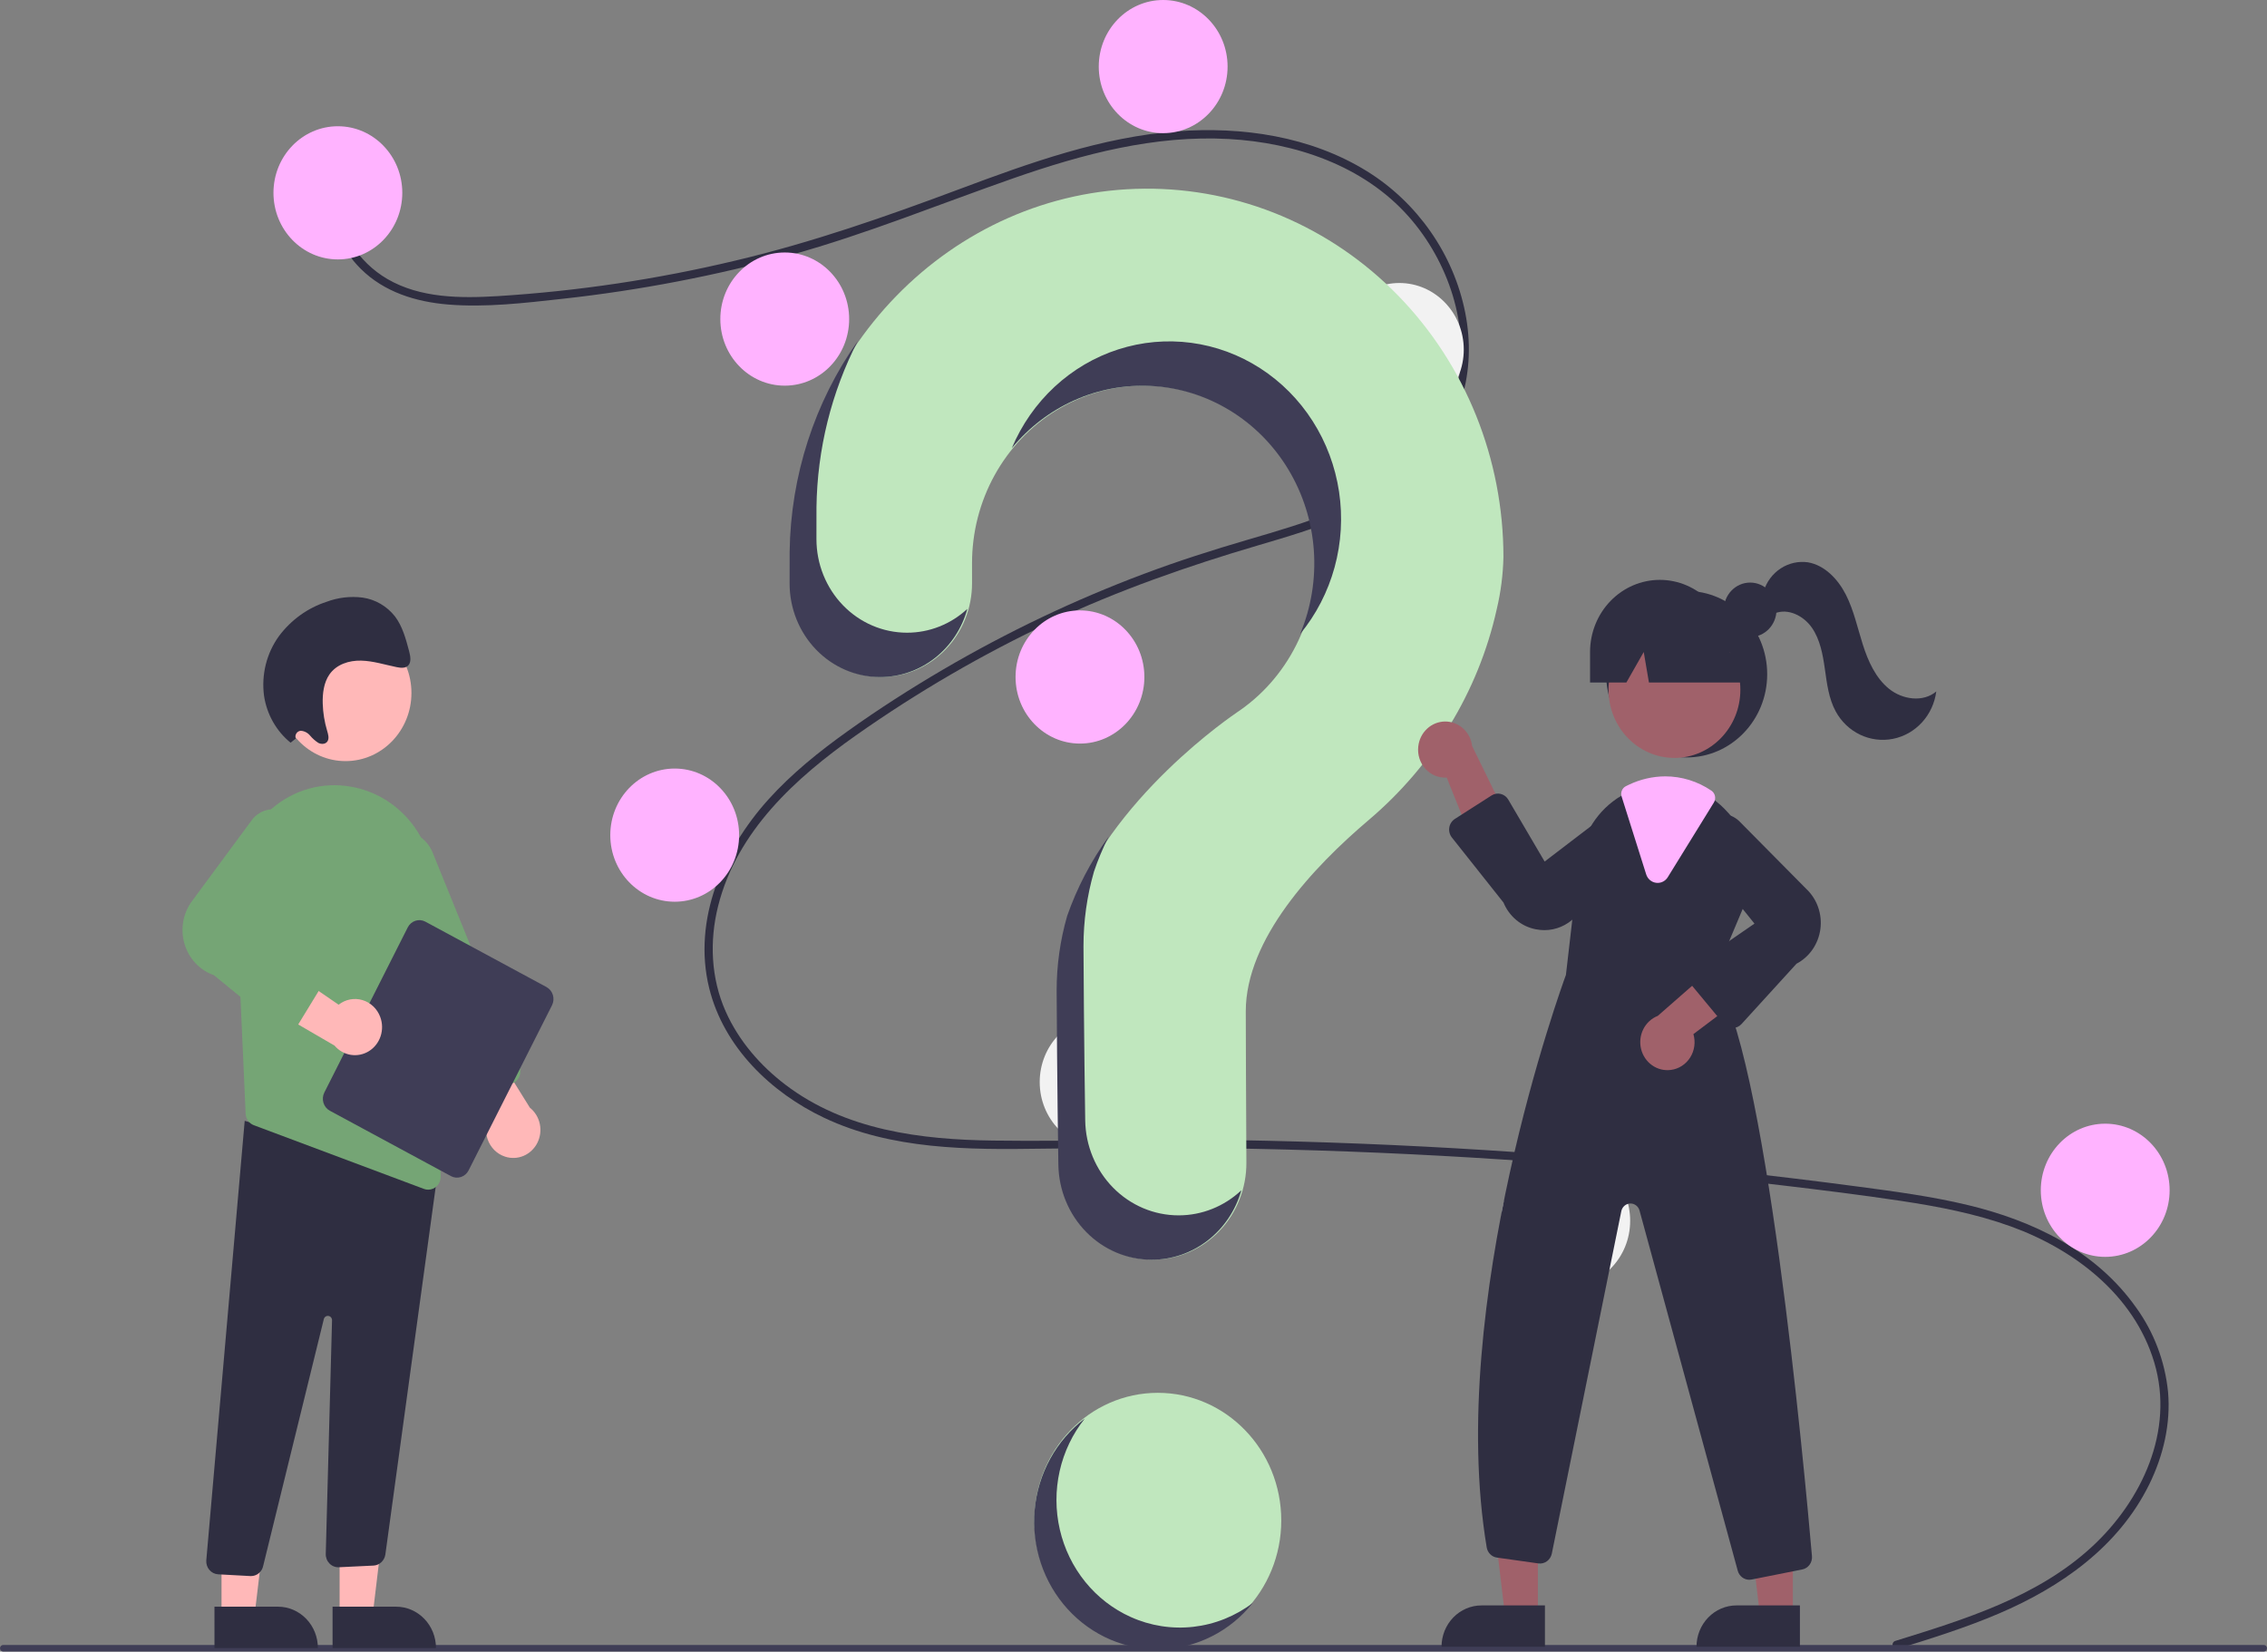 <svg class="work__image" width="339" height="247" viewBox="0 0 339 247" fill="none" xmlns="http://www.w3.org/2000/svg">
<rect x="0" y="0" width="339" height="247" fill="#808080" stroke="none"/>
<g clip-path="url(#clip0_261_757)">
<path d="M173.134 246.477C183.33 246.477 191.596 237.931 191.596 227.389C191.596 216.847 183.33 208.302 173.134 208.302C162.938 208.302 154.673 216.847 154.673 227.389C154.673 237.931 162.938 246.477 173.134 246.477Z" fill="#C0E7BE"/>
<path d="M283.424 245.404C293.753 242.197 304.733 238.853 312.924 231.229C320.243 224.417 325.185 214.014 322.153 203.797C319.127 193.601 310.063 186.802 300.705 183.421C295.397 181.503 289.844 180.439 284.293 179.603C278.259 178.695 272.199 177.95 266.141 177.234C241.612 174.333 216.99 172.561 192.277 171.918C180.082 171.6 167.89 171.608 155.694 171.791C144.802 171.955 133.331 171.951 123.226 167.164C115.369 163.442 108.237 156.671 106.048 147.773C103.52 137.501 108.182 127.04 114.869 119.601C118.394 115.68 122.513 112.38 126.763 109.345C131.374 106.053 136.145 102.994 141.019 100.138C150.619 94.517 160.656 89.733 171.026 85.835C176.141 83.912 181.332 82.253 186.569 80.723C190.99 79.43 195.425 78.136 199.699 76.375C207.96 72.971 215.817 67.205 217.917 57.752C219.908 48.793 216.551 39.067 210.667 32.411C203.859 24.711 193.594 21.335 183.753 20.789C172.705 20.176 161.912 23.035 151.527 26.663C140.452 30.533 129.615 34.983 118.305 38.117C107.09 41.222 95.658 43.419 84.113 44.688C78.461 45.31 72.639 46.013 66.953 45.537C62.188 45.138 57.448 43.689 53.936 40.193C50.925 37.195 49.132 33.075 49.748 28.727C49.86 27.937 51.02 28.273 50.909 29.058C50.158 34.35 53.638 39.227 57.926 41.725C62.882 44.613 68.912 44.617 74.43 44.286C86.393 43.539 98.276 41.764 109.954 38.977C121.429 36.267 132.495 32.393 143.548 28.255C154.045 24.325 164.777 20.489 175.992 19.638C185.723 18.899 195.959 20.365 204.436 25.623C211.887 30.244 217.365 37.95 219.111 46.792C220.817 55.434 218.454 64.131 212.128 70.161C205.577 76.404 196.596 79.073 188.225 81.532C177.609 84.65 167.221 88.295 157.165 93.027C146.972 97.81 137.197 103.492 127.948 110.01C119.019 116.318 110.208 124.255 107.384 135.509C106.069 140.751 106.312 146.311 108.513 151.262C110.47 155.664 113.693 159.368 117.447 162.224C126.405 169.039 137.696 170.439 148.516 170.578C160.67 170.734 172.823 170.31 184.98 170.516C209.756 170.937 234.48 172.496 259.155 175.194C265.337 175.871 271.512 176.618 277.679 177.438C283.227 178.174 288.792 178.907 294.246 180.215C303.943 182.543 313.379 187.017 319.407 195.518C322.082 199.202 323.739 203.569 324.201 208.151C324.623 212.933 323.491 217.724 321.4 221.977C316.772 231.393 308.102 237.381 298.896 241.316C293.965 243.423 288.85 245.019 283.745 246.605C283.001 246.836 282.683 245.634 283.424 245.404L283.424 245.404Z" fill="#2F2E41"/>
<path d="M50.525 38.797C55.845 38.797 60.157 34.339 60.157 28.838C60.157 23.338 55.845 18.88 50.525 18.88C45.206 18.88 40.893 23.338 40.893 28.838C40.893 34.339 45.206 38.797 50.525 38.797Z" fill="#FFB3FF"/>
<path d="M117.348 57.677C122.668 57.677 126.98 53.218 126.98 47.718C126.98 42.218 122.668 37.76 117.348 37.76C112.029 37.76 107.716 42.218 107.716 47.718C107.716 53.218 112.029 57.677 117.348 57.677Z" fill="#FFB3FF"/>
<path d="M173.937 19.917C179.256 19.917 183.569 15.459 183.569 9.959C183.569 4.459 179.256 0 173.937 0C168.617 0 164.305 4.459 164.305 9.959C164.305 15.459 168.617 19.917 173.937 19.917Z" fill="#FFB3FF"/>
<path d="M209.255 62.242C214.574 62.242 218.887 57.783 218.887 52.283C218.887 46.783 214.574 42.324 209.255 42.324C203.935 42.324 199.623 46.783 199.623 52.283C199.623 57.783 203.935 62.242 209.255 62.242Z" fill="#F2F2F2"/>
<path d="M161.495 111.205C166.815 111.205 171.127 106.746 171.127 101.246C171.127 95.746 166.815 91.288 161.495 91.288C156.176 91.288 151.863 95.746 151.863 101.246C151.863 106.746 156.176 111.205 161.495 111.205Z" fill="#FFB3FF"/>
<path d="M100.893 134.857C106.213 134.857 110.525 130.398 110.525 124.898C110.525 119.398 106.213 114.939 100.893 114.939C95.574 114.939 91.261 119.398 91.261 124.898C91.261 130.398 95.574 134.857 100.893 134.857Z" fill="#FFB3FF"/>
<path d="M165.107 171.787C170.427 171.787 174.74 167.328 174.74 161.828C174.74 156.328 170.427 151.869 165.107 151.869C159.788 151.869 155.475 156.328 155.475 161.828C155.475 167.328 159.788 171.787 165.107 171.787Z" fill="#F2F2F2"/>
<path d="M234.137 192.534C239.457 192.534 243.77 188.075 243.77 182.575C243.77 177.075 239.457 172.617 234.137 172.617C228.818 172.617 224.505 177.075 224.505 182.575C224.505 188.075 228.818 192.534 234.137 192.534Z" fill="#F2F2F2"/>
<path d="M314.806 187.969C320.126 187.969 324.439 183.511 324.439 178.011C324.439 172.511 320.126 168.052 314.806 168.052C309.487 168.052 305.174 172.511 305.174 178.011C305.174 183.511 309.487 187.969 314.806 187.969Z" fill="#FFB3FF"/>
<path d="M171.156 28.218C142.304 28.428 118.679 52.67 118.269 82.499C118.265 82.774 118.264 84.711 118.264 87.244C118.264 90.957 119.691 94.519 122.231 97.144C124.77 99.77 128.215 101.246 131.807 101.246H131.807C133.587 101.246 135.35 100.883 136.995 100.178C138.639 99.472 140.134 98.439 141.392 97.137C142.65 95.835 143.648 94.288 144.328 92.587C145.009 90.886 145.358 89.063 145.356 87.222C145.355 85.499 145.354 84.307 145.354 84.234C145.353 79.624 146.513 75.093 148.719 71.087C150.926 67.081 154.103 63.737 157.938 61.386C161.773 59.035 166.134 57.756 170.593 57.675C175.051 57.595 179.452 58.716 183.364 60.928C187.276 63.14 190.564 66.367 192.904 70.291C195.244 74.215 196.556 78.702 196.71 83.309C196.865 87.916 195.856 92.486 193.784 96.568C191.713 100.65 188.649 104.104 184.894 106.59L184.899 106.596C184.899 106.596 165.623 119.426 159.746 137.026L159.751 137.028C158.718 140.633 158.194 144.374 158.197 148.135C158.197 149.681 158.285 163.206 158.455 174.184C158.514 177.972 160.011 181.584 162.624 184.24C165.236 186.897 168.753 188.385 172.417 188.384H172.417C174.258 188.384 176.081 188.008 177.781 187.277C179.481 186.545 181.024 185.474 182.322 184.124C183.62 182.774 184.647 181.171 185.343 179.409C186.04 177.648 186.393 175.76 186.381 173.857C186.322 163.803 186.29 152.097 186.29 151.247C186.29 140.44 196.374 129.672 204.657 122.65C214.195 114.564 221.059 103.545 223.816 91.115C224.426 88.556 224.762 85.935 224.819 83.3C224.819 76.033 223.428 68.837 220.726 62.128C218.025 55.419 214.066 49.33 209.078 44.209C204.09 39.089 198.171 35.04 191.663 32.296C185.154 29.551 178.185 28.165 171.156 28.218Z" fill="#C0E7BE"/>
<path d="M338.522 247H0.478C0.351 247 0.23 246.947 0.141 246.855C0.051 246.762 0.001 246.637 0.001 246.506C0.001 246.375 0.051 246.25 0.141 246.157C0.23 246.064 0.351 246.012 0.478 246.012H338.522C338.649 246.012 338.77 246.064 338.86 246.157C338.95 246.249 339 246.375 339 246.506C339 246.637 338.95 246.763 338.86 246.855C338.77 246.948 338.649 247 338.522 247Z" fill="#3F3D56"/>
<path d="M252.22 113.278C258.87 113.278 264.26 107.705 264.26 100.83C264.26 93.955 258.87 88.381 252.22 88.381C245.571 88.381 240.18 93.955 240.18 100.83C240.18 107.705 245.571 113.278 252.22 113.278Z" fill="#2F2E41"/>
<path d="M229.971 241.551H225.051L222.71 221.929H229.972L229.971 241.551Z" fill="#A0616A"/>
<path d="M221.537 240.097H231.026V246.274H215.562C215.562 245.463 215.717 244.66 216.017 243.91C216.317 243.161 216.757 242.48 217.312 241.906C217.867 241.333 218.525 240.878 219.25 240.567C219.975 240.257 220.752 240.097 221.537 240.097Z" fill="#2F2E41"/>
<path d="M268.098 241.551H263.178L260.837 221.929H268.1L268.098 241.551Z" fill="#A0616A"/>
<path d="M259.664 240.097H269.153V246.274H253.689C253.689 245.463 253.843 244.66 254.144 243.91C254.444 243.161 254.884 242.48 255.439 241.906C255.994 241.333 256.652 240.878 257.377 240.567C258.102 240.257 258.879 240.097 259.664 240.097Z" fill="#2F2E41"/>
<path d="M250.39 113.351C255.834 113.351 260.248 108.788 260.248 103.159C260.248 97.531 255.834 92.968 250.39 92.968C244.946 92.968 240.533 97.531 240.533 103.159C240.533 108.788 244.946 113.351 250.39 113.351Z" fill="#A0616A"/>
<path d="M256.266 146.229L260.676 135.751C261.748 133.293 262.055 130.552 261.555 127.906C261.055 125.26 259.774 122.84 257.887 120.979C257.5 120.583 257.088 120.213 256.655 119.871C254.479 118.111 251.797 117.152 249.034 117.145C247.176 117.153 245.342 117.574 243.656 118.382C243.511 118.448 243.371 118.519 243.226 118.589C242.949 118.726 242.677 118.875 242.412 119.029C240.684 120.055 239.213 121.486 238.119 123.207C237.024 124.928 236.336 126.891 236.111 128.938L234.164 145.801C233.674 147.125 216.208 194.926 222.317 231.421C222.382 231.81 222.566 232.168 222.841 232.442C223.117 232.716 223.471 232.892 223.85 232.943L230.042 233.815C230.495 233.879 230.953 233.763 231.326 233.491C231.7 233.22 231.959 232.812 232.053 232.35L242.444 181.142C242.508 180.824 242.675 180.537 242.915 180.328C243.156 180.119 243.458 179.999 243.772 179.988C244.086 179.977 244.395 180.076 244.649 180.267C244.903 180.459 245.087 180.734 245.173 181.046L259.854 234.898C259.958 235.289 260.184 235.634 260.497 235.88C260.809 236.126 261.191 236.259 261.584 236.259C261.701 236.258 261.817 236.247 261.933 236.226L269.498 234.719C269.938 234.634 270.331 234.383 270.6 234.013C270.87 233.644 270.996 233.184 270.955 232.724C269.843 219.906 263.935 155.702 256.266 146.229Z" fill="#2F2E41"/>
<path d="M212.083 111.641C212.014 112.246 212.075 112.86 212.261 113.439C212.447 114.018 212.753 114.548 213.159 114.991C213.564 115.434 214.059 115.78 214.607 116.005C215.156 116.229 215.746 116.326 216.335 116.289L221.844 129.979L226.012 123.592L220.141 111.571C220.016 110.552 219.533 109.616 218.785 108.94C218.037 108.265 217.075 107.896 216.082 107.905C215.089 107.914 214.133 108.299 213.396 108.987C212.659 109.676 212.191 110.62 212.083 111.641L212.083 111.641Z" fill="#A0616A"/>
<path d="M249.844 160.013C250.43 159.941 250.993 159.736 251.494 159.415C251.995 159.093 252.422 158.661 252.745 158.15C253.067 157.639 253.277 157.062 253.36 156.458C253.443 155.854 253.398 155.238 253.226 154.655L264.818 145.925L257.839 143.223L247.9 151.927C246.971 152.291 246.203 152.994 245.742 153.903C245.281 154.813 245.159 155.866 245.398 156.863C245.638 157.859 246.223 158.731 247.042 159.311C247.861 159.892 248.858 160.142 249.844 160.013Z" fill="#A0616A"/>
<path d="M230.946 139.106C230.501 139.106 230.058 139.06 229.622 138.971C228.567 138.764 227.578 138.291 226.742 137.595C225.906 136.899 225.248 136.002 224.827 134.981L217.107 125.249C216.944 125.044 216.825 124.804 216.759 124.547C216.693 124.29 216.68 124.021 216.722 123.759C216.764 123.496 216.86 123.246 217.004 123.025C217.147 122.804 217.334 122.617 217.553 122.477L223.045 118.962C223.248 118.833 223.474 118.746 223.709 118.706C223.945 118.667 224.185 118.677 224.417 118.734C224.649 118.792 224.868 118.896 225.06 119.041C225.253 119.187 225.416 119.37 225.54 119.581L230.98 128.848L241.4 120.887C242.229 120.437 243.188 120.311 244.1 120.531C245.012 120.752 245.817 121.304 246.368 122.088C246.918 122.871 247.178 123.833 247.099 124.798C247.021 125.763 246.609 126.667 245.939 127.344L235.539 137.152C234.317 138.404 232.666 139.107 230.946 139.106Z" fill="#2F2E41"/>
<path d="M259.099 153.742C259.085 153.742 259.071 153.742 259.057 153.742C258.804 153.735 258.555 153.674 258.326 153.562C258.097 153.45 257.893 153.289 257.728 153.09L252.846 147.201C252.679 147 252.556 146.765 252.484 146.512C252.412 146.259 252.393 145.992 252.428 145.73C252.462 145.469 252.551 145.218 252.686 144.994C252.822 144.77 253.002 144.578 253.215 144.432L262.358 138.13L254.075 127.834C253.593 127.004 253.416 126.022 253.577 125.068C253.738 124.113 254.225 123.251 254.95 122.638C255.675 122.024 256.589 121.701 257.525 121.727C258.462 121.753 259.358 122.126 260.05 122.779L270.117 132.95C270.909 133.699 271.514 134.635 271.879 135.678C272.245 136.721 272.36 137.84 272.215 138.94C272.07 140.039 271.669 141.086 271.047 141.99C270.424 142.893 269.599 143.628 268.642 144.129L260.414 153.156C260.245 153.341 260.041 153.488 259.815 153.589C259.589 153.69 259.346 153.742 259.099 153.742Z" fill="#2F2E41"/>
<path d="M247.884 132.041C247.806 132.041 247.727 132.036 247.65 132.026C247.31 131.983 246.989 131.84 246.725 131.614C246.461 131.389 246.265 131.089 246.161 130.752L242.491 119.122C242.399 118.828 242.414 118.509 242.531 118.225C242.649 117.941 242.862 117.71 243.131 117.576L243.25 117.518C243.358 117.465 243.465 117.412 243.574 117.362C245.285 116.542 247.148 116.114 249.034 116.108C251.482 116.112 253.876 116.856 255.921 118.248C256.195 118.436 256.387 118.729 256.455 119.062C256.522 119.395 256.461 119.743 256.283 120.029L249.4 131.178C249.238 131.443 249.015 131.661 248.75 131.812C248.485 131.963 248.187 132.042 247.884 132.041Z" fill="#FFB3FF"/>
<path d="M261.713 95.272C263.889 95.272 265.653 93.448 265.653 91.199C265.653 88.949 263.889 87.126 261.713 87.126C259.537 87.126 257.773 88.949 257.773 91.199C257.773 93.448 259.537 95.272 261.713 95.272Z" fill="#2F2E41"/>
<path d="M248.207 86.722C245.439 86.722 242.785 87.858 240.828 89.881C238.871 91.905 237.772 94.649 237.772 97.51V102.074H243.202L245.799 97.51L246.578 102.074H263.056L258.642 97.51C258.642 94.649 257.542 91.905 255.585 89.881C253.628 87.858 250.974 86.722 248.207 86.722Z" fill="#2F2E41"/>
<path d="M263.738 88.409C264.173 87 265.075 85.796 266.285 85.007C267.495 84.218 268.935 83.895 270.352 84.095C272.863 84.529 274.848 86.616 276.031 88.946C277.213 91.277 277.76 93.885 278.555 96.385C279.35 98.885 280.478 101.399 282.485 103.018C284.493 104.636 287.573 105.075 289.544 103.41C289.319 105.145 288.572 106.763 287.409 108.035C286.245 109.308 284.725 110.169 283.062 110.499C281.399 110.828 279.677 110.609 278.142 109.871C276.606 109.134 275.333 107.916 274.504 106.39C273.463 104.477 273.195 102.234 272.886 100.062C272.578 97.89 272.177 95.643 270.935 93.862C269.693 92.082 267.368 90.919 265.395 91.73L263.738 88.409Z" fill="#2F2E41"/>
<path d="M135.631 94.623C132.039 94.623 128.594 93.147 126.055 90.521C123.515 87.895 122.088 84.334 122.088 80.62C122.088 78.088 122.089 76.151 122.093 75.876C122.207 67.201 124.32 58.679 128.257 51.017C121.789 60.172 118.233 71.179 118.08 82.515C118.076 82.79 118.074 84.727 118.074 87.26C118.075 90.973 119.502 94.534 122.041 97.16C124.581 99.786 128.025 101.262 131.617 101.262C134.569 101.261 137.439 100.264 139.792 98.422C142.146 96.581 143.853 93.995 144.656 91.058C142.176 93.358 138.961 94.627 135.631 94.623Z" fill="#3F3D56"/>
<path d="M172.074 57.722C176.227 57.928 180.269 59.171 183.854 61.347C187.439 63.523 190.459 66.566 192.656 70.215C194.853 73.864 196.161 78.01 196.467 82.296C196.772 86.582 196.068 90.881 194.413 94.824C196.807 91.917 198.566 88.511 199.571 84.837C200.577 81.163 200.804 77.309 200.238 73.536C199.671 69.763 198.325 66.161 196.29 62.975C194.255 59.789 191.58 57.095 188.447 55.075C185.313 53.055 181.796 51.757 178.133 51.27C174.471 50.783 170.75 51.118 167.224 52.253C163.698 53.387 160.45 55.294 157.702 57.844C154.954 60.394 152.77 63.527 151.299 67.029C153.841 63.936 157.037 61.489 160.639 59.875C164.241 58.262 168.153 57.525 172.074 57.722Z" fill="#3F3D56"/>
<path d="M176.241 181.761C172.577 181.762 169.06 180.274 166.447 177.617C163.835 174.96 162.338 171.349 162.279 167.561C162.109 156.583 162.021 143.057 162.021 141.512C162.018 137.751 162.542 134.01 163.575 130.404L163.57 130.403C164.181 128.593 164.918 126.832 165.775 125.133C163.142 128.761 161.046 132.775 159.557 137.042L159.562 137.044C158.529 140.649 158.005 144.39 158.007 148.151C158.007 149.697 158.095 163.222 158.265 174.2C158.325 177.988 159.822 181.6 162.434 184.256C165.046 186.913 168.564 188.401 172.228 188.4C175.249 188.4 178.188 187.386 180.605 185.513C183.022 183.639 184.786 181.005 185.633 178.007C183.066 180.427 179.715 181.766 176.241 181.761Z" fill="#3F3D56"/>
<path d="M50.786 241.74L55.706 241.74L58.047 222.118L50.784 222.118L50.786 241.74Z" fill="#FFB8B8"/>
<path d="M65.195 246.463L49.731 246.464L49.731 240.287L59.22 240.286C60.805 240.286 62.324 240.937 63.445 242.095C64.566 243.254 65.195 244.825 65.195 246.463L65.195 246.463Z" fill="#2F2E41"/>
<path d="M33.127 241.74L38.047 241.74L40.388 222.118L33.126 222.118L33.127 241.74Z" fill="#FFB8B8"/>
<path d="M47.536 246.463L32.073 246.464L32.072 240.287L41.562 240.286C43.146 240.286 44.666 240.937 45.786 242.095C46.907 243.254 47.536 244.825 47.536 246.463L47.536 246.463Z" fill="#2F2E41"/>
<path d="M37.426 235.705L32.62 235.444C32.373 235.43 32.13 235.366 31.906 235.255C31.683 235.144 31.482 234.988 31.317 234.796C31.153 234.604 31.026 234.381 30.945 234.138C30.865 233.896 30.831 233.639 30.847 233.383L36.591 167.628L63.044 175.008L65.593 174.289L57.623 232.5C57.555 232.938 57.344 233.338 57.026 233.636C56.708 233.934 56.302 234.11 55.873 234.137L50.693 234.386C50.434 234.401 50.174 234.36 49.931 234.266C49.688 234.172 49.467 234.027 49.281 233.84C49.095 233.653 48.948 233.428 48.851 233.18C48.753 232.931 48.706 232.664 48.714 232.396L49.652 197.459C49.657 197.298 49.602 197.141 49.5 197.018C49.398 196.896 49.255 196.818 49.1 196.799C48.944 196.78 48.788 196.822 48.661 196.917C48.535 197.012 48.447 197.152 48.415 197.31L39.362 234.162C39.276 234.599 39.047 234.993 38.712 235.274C38.378 235.556 37.96 235.71 37.528 235.708C37.494 235.708 37.461 235.707 37.426 235.705Z" fill="#2F2E41"/>
<path d="M51.669 113.827C57.113 113.827 61.526 109.264 61.526 103.636C61.526 98.007 57.113 93.444 51.669 93.444C46.225 93.444 41.812 98.007 41.812 103.636C41.812 109.264 46.225 113.827 51.669 113.827Z" fill="#FFB8B8"/>
<path d="M35.257 133.578L36.341 157.755L36.733 166.552C36.748 166.935 36.874 167.304 37.094 167.613C37.314 167.921 37.618 168.155 37.967 168.284L63.386 177.804C63.591 177.883 63.809 177.923 64.028 177.921C64.278 177.922 64.526 177.871 64.757 177.771C64.988 177.671 65.197 177.524 65.372 177.338C65.546 177.153 65.683 176.933 65.774 176.692C65.865 176.45 65.907 176.193 65.9 175.934L64.857 132.462C64.789 128.895 63.519 125.465 61.267 122.762C59.014 120.06 55.921 118.254 52.519 117.658C52.273 117.619 52.023 117.58 51.773 117.545C49.663 117.275 47.522 117.485 45.5 118.162C43.478 118.839 41.623 119.966 40.068 121.463C38.457 122.995 37.191 124.874 36.36 126.967C35.528 129.061 35.152 131.317 35.257 133.578L35.257 133.578Z" fill="#75A575"/>
<path d="M75.528 172.98C74.927 172.787 74.378 172.452 73.924 172C73.471 171.549 73.126 170.994 72.916 170.38C72.707 169.767 72.639 169.111 72.719 168.465C72.798 167.819 73.023 167.202 73.374 166.662L64.754 154.811L72.192 154.335L79.238 165.662C79.992 166.265 80.517 167.123 80.72 168.086C80.924 169.049 80.792 170.055 80.35 170.928C79.907 171.801 79.182 172.485 78.3 172.861C77.418 173.236 76.437 173.278 75.528 172.98H75.528Z" fill="#FFB8B8"/>
<path d="M69.468 164.517C69.24 164.421 69.032 164.28 68.857 164.1C68.682 163.921 68.543 163.708 68.448 163.472L55.462 131.482C55.207 130.856 55.074 130.184 55.07 129.505C55.067 128.825 55.193 128.152 55.441 127.522C55.69 126.893 56.056 126.321 56.518 125.838C56.981 125.355 57.531 124.972 58.136 124.709C58.742 124.446 59.393 124.309 60.05 124.306C60.707 124.303 61.358 124.434 61.967 124.691C62.575 124.948 63.128 125.327 63.595 125.805C64.061 126.284 64.432 126.853 64.686 127.48L77.673 159.47C77.865 159.944 77.867 160.478 77.679 160.954C77.49 161.43 77.127 161.809 76.669 162.008L70.904 164.51C70.677 164.609 70.433 164.661 70.187 164.662C69.94 164.664 69.696 164.614 69.468 164.517L69.468 164.517Z" fill="#75A575"/>
<path d="M48.5 163.389L60.973 138.696C61.214 138.221 61.626 137.864 62.121 137.704C62.616 137.543 63.152 137.592 63.612 137.84L81.717 147.616C82.176 147.865 82.521 148.292 82.676 148.803C82.832 149.315 82.784 149.869 82.545 150.344L70.072 175.037C69.831 175.512 69.418 175.869 68.923 176.029C68.429 176.19 67.893 176.141 67.433 175.893L49.328 166.117C48.868 165.868 48.523 165.442 48.368 164.93C48.213 164.419 48.26 163.864 48.5 163.389Z" fill="#3F3D56"/>
<path d="M56.865 152.107C56.643 151.498 56.287 150.951 55.824 150.51C55.362 150.068 54.806 149.745 54.201 149.565C53.596 149.385 52.958 149.354 52.34 149.474C51.721 149.594 51.138 149.862 50.637 150.257L38.686 142.06L38.666 149.765L50.018 156.368C50.645 157.111 51.504 157.602 52.446 157.755C53.388 157.908 54.352 157.713 55.169 157.205C55.985 156.696 56.603 155.907 56.913 154.975C57.223 154.043 57.206 153.028 56.865 152.107Z" fill="#FFB8B8"/>
<path d="M41.754 153.84L31.987 145.841C30.93 145.474 29.976 144.848 29.205 144.015C28.434 143.183 27.87 142.17 27.561 141.063C27.252 139.955 27.208 138.787 27.432 137.658C27.656 136.529 28.142 135.474 28.847 134.581L37.716 122.565C38.332 121.786 39.199 121.263 40.157 121.091C41.116 120.918 42.103 121.108 42.937 121.626C43.772 122.144 44.398 122.955 44.701 123.911C45.005 124.867 44.965 125.904 44.59 126.832L37.574 138.7L47.886 143.757C48.125 143.874 48.338 144.043 48.51 144.252C48.682 144.461 48.809 144.705 48.883 144.969C48.957 145.232 48.976 145.509 48.939 145.781C48.902 146.052 48.809 146.313 48.667 146.545L44.505 153.356C44.364 153.586 44.178 153.782 43.959 153.933C43.74 154.084 43.493 154.186 43.234 154.232C43.224 154.234 43.213 154.235 43.203 154.237C42.948 154.277 42.688 154.262 42.439 154.194C42.19 154.126 41.957 154.005 41.754 153.84Z" fill="#75A575"/>
<path d="M44.221 110.46C44.178 110.332 44.165 110.196 44.181 110.062C44.198 109.928 44.244 109.799 44.316 109.686C44.388 109.574 44.483 109.479 44.596 109.411C44.709 109.342 44.835 109.301 44.965 109.29C45.233 109.305 45.494 109.376 45.733 109.499C45.973 109.621 46.187 109.792 46.361 110.002C46.717 110.427 47.133 110.796 47.593 111.096C48.07 111.345 48.717 111.309 48.989 110.836C49.244 110.391 49.069 109.795 48.914 109.278C48.521 107.963 48.301 106.6 48.26 105.224C48.216 103.689 48.425 102.086 49.247 100.889C50.309 99.343 52.206 98.757 54.001 98.799C55.797 98.842 57.563 99.415 59.342 99.777C59.956 99.902 60.678 99.966 61.089 99.474C61.525 98.951 61.365 98.104 61.179 97.398C60.697 95.565 60.186 93.669 59.066 92.189C57.855 90.651 56.126 89.644 54.225 89.372C52.401 89.138 50.55 89.355 48.822 90.006C46.009 90.923 43.533 92.706 41.726 95.117C39.863 97.682 39.058 100.904 39.487 104.08C39.906 106.846 41.324 109.346 43.455 111.074L44.221 110.46Z" fill="#2F2E41"/>
<path d="M169.067 241.821C166.444 240.64 164.123 238.845 162.286 236.578C160.45 234.31 159.148 231.633 158.483 228.756C157.819 225.879 157.81 222.883 158.458 220.002C159.106 217.121 160.392 214.436 162.216 212.157C160.101 213.753 158.34 215.796 157.047 218.15C155.755 220.503 154.962 223.115 154.72 225.81C154.478 228.505 154.794 231.222 155.645 233.781C156.497 236.341 157.866 238.684 159.66 240.654C161.455 242.625 163.634 244.179 166.053 245.212C168.473 246.245 171.077 246.735 173.694 246.648C176.311 246.561 178.879 245.9 181.23 244.708C183.58 243.517 185.659 241.822 187.327 239.736C184.725 241.702 181.67 242.93 178.466 243.295C175.262 243.661 172.021 243.153 169.067 241.821Z" fill="#3F3D56"/>
</g>
<defs>
<clipPath id="clip0_261_757">
<rect width="339" height="247" fill="white"/>
</clipPath>
</defs>
</svg>
